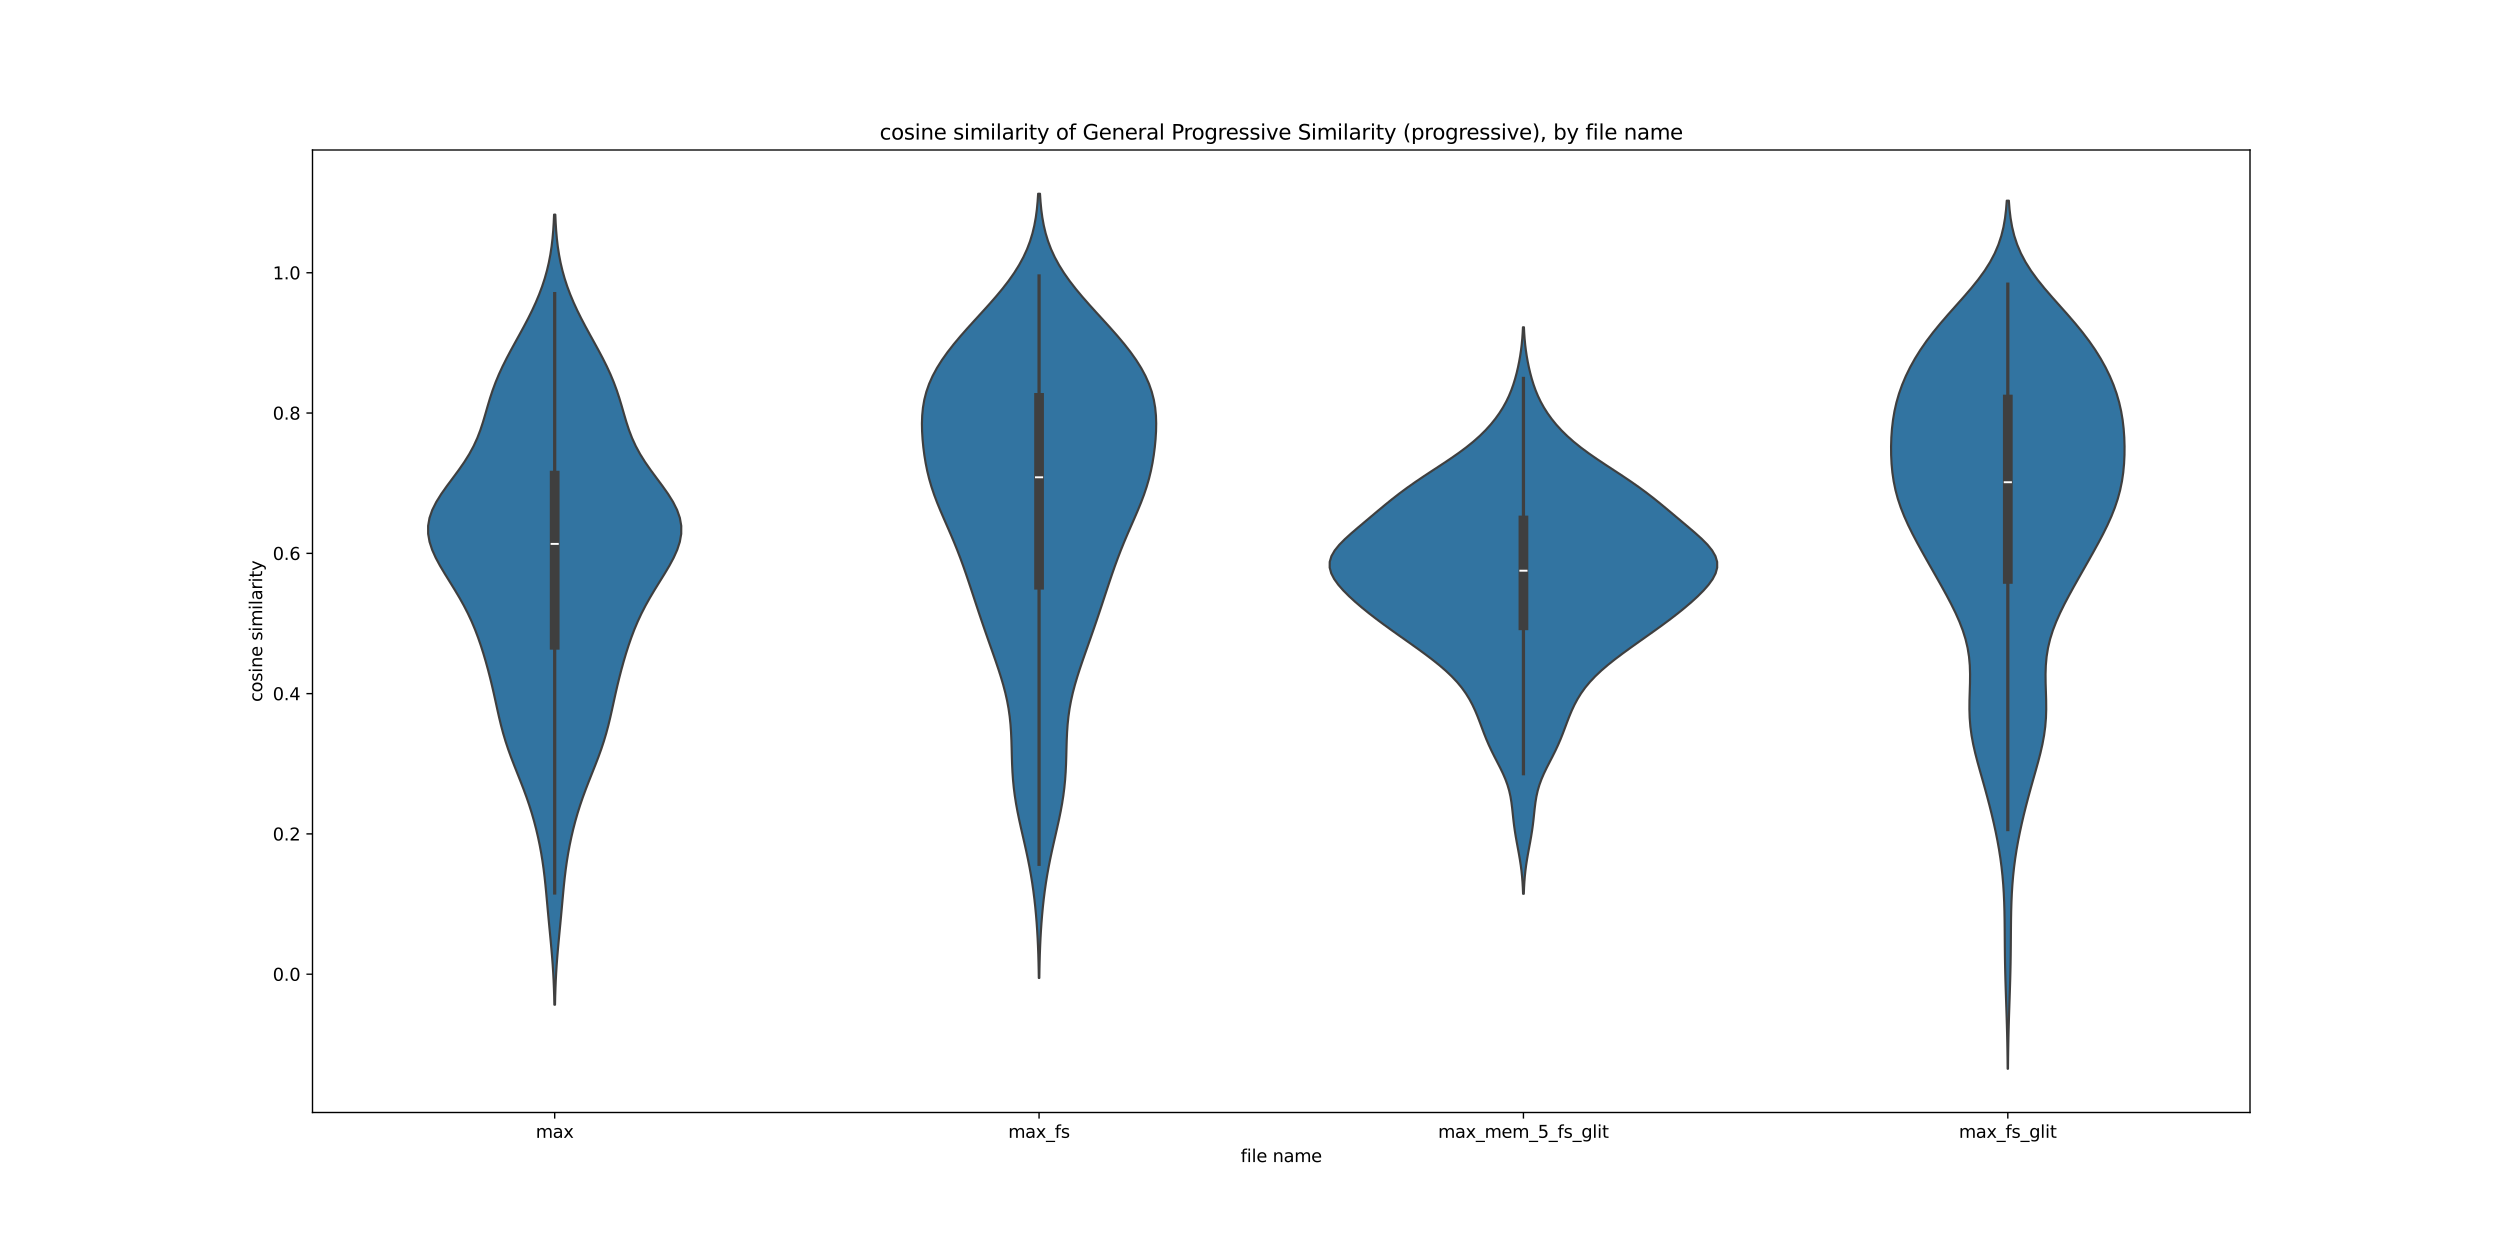 <?xml version="1.0" encoding="utf-8" standalone="no"?>
<!DOCTYPE svg PUBLIC "-//W3C//DTD SVG 1.1//EN"
  "http://www.w3.org/Graphics/SVG/1.1/DTD/svg11.dtd">
<svg xmlns:xlink="http://www.w3.org/1999/xlink" width="1440pt" height="720pt" viewBox="0 0 1440 720" xmlns="http://www.w3.org/2000/svg" version="1.1">
 <defs>
  <style type="text/css">*{stroke-linejoin: round; stroke-linecap: butt}</style>
 </defs>
 <g id="figure_1">
  <g id="patch_1">
   <path d="M 0 720 
L 1440 720 
L 1440 0 
L 0 0 
z
" style="fill: #ffffff"/>
  </g>
  <g id="axes_1">
   <g id="patch_2">
    <path d="M 180 640.8 
L 1296 640.8 
L 1296 86.4 
L 180 86.4 
z
" style="fill: #ffffff"/>
   </g>
   <g id="PolyCollection_1">
    <defs>
     <path id="ma1dd0153b3" d="M 319.686 -141.296 
L 319.314 -141.296 
L 319.212 -145.892 
L 319.071 -150.489 
L 318.883 -155.086 
L 318.643 -159.682 
L 318.348 -164.279 
L 318.002 -168.876 
L 317.612 -173.472 
L 317.191 -178.069 
L 316.752 -182.666 
L 316.31 -187.262 
L 315.875 -191.859 
L 315.452 -196.456 
L 315.036 -201.052 
L 314.615 -205.649 
L 314.17 -210.246 
L 313.677 -214.842 
L 313.115 -219.439 
L 312.465 -224.036 
L 311.715 -228.633 
L 310.859 -233.229 
L 309.893 -237.826 
L 308.813 -242.423 
L 307.615 -247.019 
L 306.294 -251.616 
L 304.844 -256.213 
L 303.268 -260.809 
L 301.577 -265.406 
L 299.797 -270.003 
L 297.969 -274.599 
L 296.144 -279.196 
L 294.375 -283.793 
L 292.712 -288.389 
L 291.188 -292.986 
L 289.817 -297.583 
L 288.591 -302.179 
L 287.48 -306.776 
L 286.446 -311.373 
L 285.442 -315.969 
L 284.427 -320.566 
L 283.37 -325.163 
L 282.25 -329.76 
L 281.058 -334.356 
L 279.786 -338.953 
L 278.427 -343.55 
L 276.964 -348.146 
L 275.374 -352.743 
L 273.628 -357.34 
L 271.696 -361.936 
L 269.553 -366.533 
L 267.19 -371.13 
L 264.62 -375.726 
L 261.879 -380.323 
L 259.035 -384.92 
L 256.185 -389.516 
L 253.451 -394.113 
L 250.977 -398.71 
L 248.917 -403.306 
L 247.421 -407.903 
L 246.618 -412.5 
L 246.598 -417.096 
L 247.4 -421.693 
L 248.999 -426.29 
L 251.306 -430.886 
L 254.176 -435.483 
L 257.423 -440.08 
L 260.843 -444.677 
L 264.236 -449.273 
L 267.432 -453.87 
L 270.309 -458.467 
L 272.803 -463.063 
L 274.909 -467.66 
L 276.675 -472.257 
L 278.185 -476.853 
L 279.546 -481.45 
L 280.867 -486.047 
L 282.248 -490.643 
L 283.765 -495.24 
L 285.47 -499.837 
L 287.385 -504.433 
L 289.506 -509.03 
L 291.807 -513.627 
L 294.244 -518.223 
L 296.762 -522.82 
L 299.301 -527.417 
L 301.804 -532.013 
L 304.218 -536.61 
L 306.499 -541.207 
L 308.615 -545.804 
L 310.539 -550.4 
L 312.257 -554.997 
L 313.761 -559.594 
L 315.05 -564.19 
L 316.129 -568.787 
L 317.01 -573.384 
L 317.71 -577.98 
L 318.249 -582.577 
L 318.652 -587.174 
L 318.943 -591.77 
L 319.146 -596.367 
L 319.854 -596.367 
L 319.854 -596.367 
L 320.057 -591.77 
L 320.348 -587.174 
L 320.751 -582.577 
L 321.29 -577.98 
L 321.99 -573.384 
L 322.871 -568.787 
L 323.95 -564.19 
L 325.239 -559.594 
L 326.743 -554.997 
L 328.461 -550.4 
L 330.385 -545.804 
L 332.501 -541.207 
L 334.782 -536.61 
L 337.196 -532.013 
L 339.699 -527.417 
L 342.238 -522.82 
L 344.756 -518.223 
L 347.193 -513.627 
L 349.494 -509.03 
L 351.615 -504.433 
L 353.53 -499.837 
L 355.235 -495.24 
L 356.752 -490.643 
L 358.133 -486.047 
L 359.454 -481.45 
L 360.815 -476.853 
L 362.325 -472.257 
L 364.091 -467.66 
L 366.197 -463.063 
L 368.691 -458.467 
L 371.568 -453.87 
L 374.764 -449.273 
L 378.157 -444.677 
L 381.577 -440.08 
L 384.824 -435.483 
L 387.694 -430.886 
L 390.001 -426.29 
L 391.6 -421.693 
L 392.402 -417.096 
L 392.382 -412.5 
L 391.579 -407.903 
L 390.083 -403.306 
L 388.023 -398.71 
L 385.549 -394.113 
L 382.815 -389.516 
L 379.965 -384.92 
L 377.121 -380.323 
L 374.38 -375.726 
L 371.81 -371.13 
L 369.447 -366.533 
L 367.304 -361.936 
L 365.372 -357.34 
L 363.626 -352.743 
L 362.036 -348.146 
L 360.573 -343.55 
L 359.214 -338.953 
L 357.942 -334.356 
L 356.75 -329.76 
L 355.63 -325.163 
L 354.573 -320.566 
L 353.558 -315.969 
L 352.554 -311.373 
L 351.52 -306.776 
L 350.409 -302.179 
L 349.183 -297.583 
L 347.812 -292.986 
L 346.288 -288.389 
L 344.625 -283.793 
L 342.856 -279.196 
L 341.031 -274.599 
L 339.203 -270.003 
L 337.423 -265.406 
L 335.732 -260.809 
L 334.156 -256.213 
L 332.706 -251.616 
L 331.385 -247.019 
L 330.187 -242.423 
L 329.107 -237.826 
L 328.141 -233.229 
L 327.285 -228.633 
L 326.535 -224.036 
L 325.885 -219.439 
L 325.323 -214.842 
L 324.83 -210.246 
L 324.385 -205.649 
L 323.964 -201.052 
L 323.548 -196.456 
L 323.125 -191.859 
L 322.69 -187.262 
L 322.248 -182.666 
L 321.809 -178.069 
L 321.388 -173.472 
L 320.998 -168.876 
L 320.652 -164.279 
L 320.357 -159.682 
L 320.117 -155.086 
L 319.929 -150.489 
L 319.788 -145.892 
L 319.686 -141.296 
z
" style="stroke: #3f3f3f; stroke-width: 1.25"/>
    </defs>
    <g clip-path="url(#p1507d7bc76)">
     <use xlink:href="#ma1dd0153b3" x="0" y="720" style="fill: #3274a1; stroke: #3f3f3f; stroke-width: 1.25"/>
    </g>
   </g>
   <g id="PolyCollection_2">
    <defs>
     <path id="m2f6af51470" d="M 598.642 -156.695 
L 598.358 -156.695 
L 598.286 -161.257 
L 598.187 -165.82 
L 598.055 -170.383 
L 597.884 -174.945 
L 597.671 -179.508 
L 597.408 -184.071 
L 597.093 -188.633 
L 596.721 -193.196 
L 596.287 -197.759 
L 595.784 -202.321 
L 595.208 -206.884 
L 594.552 -211.447 
L 593.813 -216.009 
L 592.99 -220.572 
L 592.088 -225.135 
L 591.118 -229.698 
L 590.098 -234.26 
L 589.054 -238.823 
L 588.014 -243.386 
L 587.011 -247.948 
L 586.077 -252.511 
L 585.241 -257.074 
L 584.525 -261.636 
L 583.942 -266.199 
L 583.496 -270.762 
L 583.177 -275.324 
L 582.962 -279.887 
L 582.819 -284.45 
L 582.705 -289.012 
L 582.571 -293.575 
L 582.368 -298.138 
L 582.05 -302.7 
L 581.579 -307.263 
L 580.928 -311.826 
L 580.087 -316.388 
L 579.057 -320.951 
L 577.855 -325.514 
L 576.506 -330.076 
L 575.042 -334.639 
L 573.498 -339.202 
L 571.907 -343.765 
L 570.296 -348.327 
L 568.688 -352.89 
L 567.098 -357.453 
L 565.532 -362.015 
L 563.993 -366.578 
L 562.476 -371.141 
L 560.972 -375.703 
L 559.471 -380.266 
L 557.956 -384.829 
L 556.41 -389.391 
L 554.811 -393.954 
L 553.14 -398.517 
L 551.384 -403.079 
L 549.538 -407.642 
L 547.609 -412.205 
L 545.623 -416.767 
L 543.622 -421.33 
L 541.658 -425.893 
L 539.789 -430.455 
L 538.066 -435.018 
L 536.532 -439.581 
L 535.206 -444.144 
L 534.09 -448.706 
L 533.171 -453.269 
L 532.426 -457.832 
L 531.838 -462.394 
L 531.399 -466.957 
L 531.121 -471.52 
L 531.033 -476.082 
L 531.182 -480.645 
L 531.622 -485.208 
L 532.407 -489.77 
L 533.582 -494.333 
L 535.177 -498.896 
L 537.207 -503.458 
L 539.665 -508.021 
L 542.53 -512.584 
L 545.766 -517.146 
L 549.324 -521.709 
L 553.145 -526.272 
L 557.16 -530.834 
L 561.294 -535.397 
L 565.467 -539.96 
L 569.596 -544.522 
L 573.598 -549.085 
L 577.398 -553.648 
L 580.931 -558.211 
L 584.142 -562.773 
L 586.996 -567.336 
L 589.472 -571.899 
L 591.57 -576.461 
L 593.302 -581.024 
L 594.694 -585.587 
L 595.783 -590.149 
L 596.611 -594.712 
L 597.222 -599.275 
L 597.66 -603.837 
L 597.964 -608.4 
L 599.036 -608.4 
L 599.036 -608.4 
L 599.34 -603.837 
L 599.778 -599.275 
L 600.389 -594.712 
L 601.217 -590.149 
L 602.306 -585.587 
L 603.698 -581.024 
L 605.43 -576.461 
L 607.528 -571.899 
L 610.004 -567.336 
L 612.858 -562.773 
L 616.069 -558.211 
L 619.602 -553.648 
L 623.402 -549.085 
L 627.404 -544.522 
L 631.533 -539.96 
L 635.706 -535.397 
L 639.84 -530.834 
L 643.855 -526.272 
L 647.676 -521.709 
L 651.234 -517.146 
L 654.47 -512.584 
L 657.335 -508.021 
L 659.793 -503.458 
L 661.823 -498.896 
L 663.418 -494.333 
L 664.593 -489.77 
L 665.378 -485.208 
L 665.818 -480.645 
L 665.967 -476.082 
L 665.879 -471.52 
L 665.601 -466.957 
L 665.162 -462.394 
L 664.574 -457.832 
L 663.829 -453.269 
L 662.91 -448.706 
L 661.794 -444.144 
L 660.468 -439.581 
L 658.934 -435.018 
L 657.211 -430.455 
L 655.342 -425.893 
L 653.378 -421.33 
L 651.377 -416.767 
L 649.391 -412.205 
L 647.462 -407.642 
L 645.616 -403.079 
L 643.86 -398.517 
L 642.189 -393.954 
L 640.59 -389.391 
L 639.044 -384.829 
L 637.529 -380.266 
L 636.028 -375.703 
L 634.524 -371.141 
L 633.007 -366.578 
L 631.468 -362.015 
L 629.902 -357.453 
L 628.312 -352.89 
L 626.704 -348.327 
L 625.093 -343.765 
L 623.502 -339.202 
L 621.958 -334.639 
L 620.494 -330.076 
L 619.145 -325.514 
L 617.943 -320.951 
L 616.913 -316.388 
L 616.072 -311.826 
L 615.421 -307.263 
L 614.95 -302.7 
L 614.632 -298.138 
L 614.429 -293.575 
L 614.295 -289.012 
L 614.181 -284.45 
L 614.038 -279.887 
L 613.823 -275.324 
L 613.504 -270.762 
L 613.058 -266.199 
L 612.475 -261.636 
L 611.759 -257.074 
L 610.923 -252.511 
L 609.989 -247.948 
L 608.986 -243.386 
L 607.946 -238.823 
L 606.902 -234.26 
L 605.882 -229.698 
L 604.912 -225.135 
L 604.01 -220.572 
L 603.187 -216.009 
L 602.448 -211.447 
L 601.792 -206.884 
L 601.216 -202.321 
L 600.713 -197.759 
L 600.279 -193.196 
L 599.907 -188.633 
L 599.592 -184.071 
L 599.329 -179.508 
L 599.116 -174.945 
L 598.945 -170.383 
L 598.813 -165.82 
L 598.714 -161.257 
L 598.642 -156.695 
z
" style="stroke: #3f3f3f; stroke-width: 1.25"/>
    </defs>
    <g clip-path="url(#p1507d7bc76)">
     <use xlink:href="#m2f6af51470" x="0" y="720" style="fill: #3274a1; stroke: #3f3f3f; stroke-width: 1.25"/>
    </g>
   </g>
   <g id="PolyCollection_3">
    <defs>
     <path id="m8088c4f7d5" d="M 877.709 -205.187 
L 877.291 -205.187 
L 877.161 -208.483 
L 876.972 -211.779 
L 876.712 -215.075 
L 876.371 -218.371 
L 875.945 -221.666 
L 875.44 -224.962 
L 874.872 -228.258 
L 874.265 -231.554 
L 873.653 -234.85 
L 873.068 -238.146 
L 872.538 -241.442 
L 872.079 -244.737 
L 871.688 -248.033 
L 871.339 -251.329 
L 870.987 -254.625 
L 870.571 -257.921 
L 870.026 -261.217 
L 869.292 -264.512 
L 868.329 -267.808 
L 867.126 -271.104 
L 865.705 -274.4 
L 864.116 -277.696 
L 862.432 -280.992 
L 860.733 -284.288 
L 859.089 -287.583 
L 857.547 -290.879 
L 856.127 -294.175 
L 854.813 -297.471 
L 853.568 -300.767 
L 852.338 -304.063 
L 851.064 -307.359 
L 849.687 -310.654 
L 848.146 -313.95 
L 846.387 -317.246 
L 844.352 -320.542 
L 841.992 -323.838 
L 839.266 -327.134 
L 836.155 -330.429 
L 832.662 -333.725 
L 828.819 -337.021 
L 824.678 -340.317 
L 820.305 -343.613 
L 815.771 -346.909 
L 811.142 -350.205 
L 806.48 -353.5 
L 801.844 -356.796 
L 797.284 -360.092 
L 792.848 -363.388 
L 788.575 -366.684 
L 784.498 -369.98 
L 780.643 -373.275 
L 777.046 -376.571 
L 773.759 -379.867 
L 770.87 -383.163 
L 768.5 -386.459 
L 766.795 -389.755 
L 765.9 -393.051 
L 765.922 -396.346 
L 766.902 -399.642 
L 768.79 -402.938 
L 771.456 -406.234 
L 774.713 -409.53 
L 778.354 -412.826 
L 782.196 -416.121 
L 786.109 -419.417 
L 790.027 -422.713 
L 793.949 -426.009 
L 797.914 -429.305 
L 801.988 -432.601 
L 806.235 -435.897 
L 810.698 -439.192 
L 815.388 -442.488 
L 820.273 -445.784 
L 825.285 -449.08 
L 830.322 -452.376 
L 835.268 -455.672 
L 840.011 -458.967 
L 844.46 -462.263 
L 848.557 -465.559 
L 852.277 -468.855 
L 855.624 -472.151 
L 858.618 -475.447 
L 861.285 -478.743 
L 863.65 -482.038 
L 865.735 -485.334 
L 867.558 -488.63 
L 869.139 -491.926 
L 870.502 -495.222 
L 871.677 -498.518 
L 872.694 -501.813 
L 873.58 -505.109 
L 874.357 -508.405 
L 875.034 -511.701 
L 875.617 -514.997 
L 876.108 -518.293 
L 876.507 -521.589 
L 876.819 -524.884 
L 877.052 -528.18 
L 877.218 -531.476 
L 877.782 -531.476 
L 877.782 -531.476 
L 877.948 -528.18 
L 878.181 -524.884 
L 878.493 -521.589 
L 878.892 -518.293 
L 879.383 -514.997 
L 879.966 -511.701 
L 880.643 -508.405 
L 881.42 -505.109 
L 882.306 -501.813 
L 883.323 -498.518 
L 884.498 -495.222 
L 885.861 -491.926 
L 887.442 -488.63 
L 889.265 -485.334 
L 891.35 -482.038 
L 893.715 -478.743 
L 896.382 -475.447 
L 899.376 -472.151 
L 902.723 -468.855 
L 906.443 -465.559 
L 910.54 -462.263 
L 914.989 -458.967 
L 919.732 -455.672 
L 924.678 -452.376 
L 929.715 -449.08 
L 934.727 -445.784 
L 939.612 -442.488 
L 944.302 -439.192 
L 948.765 -435.897 
L 953.012 -432.601 
L 957.086 -429.305 
L 961.051 -426.009 
L 964.973 -422.713 
L 968.891 -419.417 
L 972.804 -416.121 
L 976.646 -412.826 
L 980.287 -409.53 
L 983.544 -406.234 
L 986.21 -402.938 
L 988.098 -399.642 
L 989.078 -396.346 
L 989.1 -393.051 
L 988.205 -389.755 
L 986.5 -386.459 
L 984.13 -383.163 
L 981.241 -379.867 
L 977.954 -376.571 
L 974.357 -373.275 
L 970.502 -369.98 
L 966.425 -366.684 
L 962.152 -363.388 
L 957.716 -360.092 
L 953.156 -356.796 
L 948.52 -353.5 
L 943.858 -350.205 
L 939.229 -346.909 
L 934.695 -343.613 
L 930.322 -340.317 
L 926.181 -337.021 
L 922.338 -333.725 
L 918.845 -330.429 
L 915.734 -327.134 
L 913.008 -323.838 
L 910.648 -320.542 
L 908.613 -317.246 
L 906.854 -313.95 
L 905.313 -310.654 
L 903.936 -307.359 
L 902.662 -304.063 
L 901.432 -300.767 
L 900.187 -297.471 
L 898.873 -294.175 
L 897.453 -290.879 
L 895.911 -287.583 
L 894.267 -284.288 
L 892.568 -280.992 
L 890.884 -277.696 
L 889.295 -274.4 
L 887.874 -271.104 
L 886.671 -267.808 
L 885.708 -264.512 
L 884.974 -261.217 
L 884.429 -257.921 
L 884.013 -254.625 
L 883.661 -251.329 
L 883.312 -248.033 
L 882.921 -244.737 
L 882.462 -241.442 
L 881.932 -238.146 
L 881.347 -234.85 
L 880.735 -231.554 
L 880.128 -228.258 
L 879.56 -224.962 
L 879.055 -221.666 
L 878.629 -218.371 
L 878.288 -215.075 
L 878.028 -211.779 
L 877.839 -208.483 
L 877.709 -205.187 
z
" style="stroke: #3f3f3f; stroke-width: 1.25"/>
    </defs>
    <g clip-path="url(#p1507d7bc76)">
     <use xlink:href="#m8088c4f7d5" x="0" y="720" style="fill: #3274a1; stroke: #3f3f3f; stroke-width: 1.25"/>
    </g>
   </g>
   <g id="PolyCollection_4">
    <defs>
     <path id="m58067d51c0" d="M 1156.591 -104.4 
L 1156.409 -104.4 
L 1156.36 -109.451 
L 1156.293 -114.501 
L 1156.204 -119.552 
L 1156.093 -124.602 
L 1155.96 -129.653 
L 1155.807 -134.703 
L 1155.641 -139.754 
L 1155.47 -144.804 
L 1155.302 -149.855 
L 1155.148 -154.906 
L 1155.015 -159.956 
L 1154.91 -165.007 
L 1154.832 -170.057 
L 1154.779 -175.108 
L 1154.741 -180.158 
L 1154.702 -185.209 
L 1154.647 -190.26 
L 1154.554 -195.31 
L 1154.404 -200.361 
L 1154.178 -205.411 
L 1153.859 -210.462 
L 1153.432 -215.512 
L 1152.888 -220.563 
L 1152.222 -225.613 
L 1151.435 -230.664 
L 1150.532 -235.715 
L 1149.523 -240.765 
L 1148.421 -245.816 
L 1147.237 -250.866 
L 1145.979 -255.917 
L 1144.654 -260.967 
L 1143.274 -266.018 
L 1141.853 -271.069 
L 1140.421 -276.119 
L 1139.022 -281.17 
L 1137.715 -286.22 
L 1136.563 -291.271 
L 1135.627 -296.321 
L 1134.947 -301.372 
L 1134.539 -306.422 
L 1134.382 -311.473 
L 1134.419 -316.524 
L 1134.566 -321.574 
L 1134.72 -326.625 
L 1134.768 -331.675 
L 1134.607 -336.726 
L 1134.15 -341.776 
L 1133.335 -346.827 
L 1132.131 -351.878 
L 1130.54 -356.928 
L 1128.592 -361.979 
L 1126.341 -367.029 
L 1123.85 -372.08 
L 1121.187 -377.13 
L 1118.412 -382.181 
L 1115.573 -387.231 
L 1112.707 -392.282 
L 1109.844 -397.333 
L 1107.011 -402.383 
L 1104.244 -407.434 
L 1101.589 -412.484 
L 1099.099 -417.535 
L 1096.83 -422.585 
L 1094.834 -427.636 
L 1093.148 -432.687 
L 1091.788 -437.737 
L 1090.75 -442.788 
L 1090.011 -447.838 
L 1089.538 -452.889 
L 1089.295 -457.939 
L 1089.258 -462.99 
L 1089.416 -468.04 
L 1089.78 -473.091 
L 1090.373 -478.142 
L 1091.226 -483.192 
L 1092.372 -488.243 
L 1093.835 -493.293 
L 1095.628 -498.344 
L 1097.76 -503.394 
L 1100.23 -508.445 
L 1103.041 -513.495 
L 1106.197 -518.546 
L 1109.696 -523.597 
L 1113.527 -528.647 
L 1117.655 -533.698 
L 1122.013 -538.748 
L 1126.503 -543.799 
L 1130.996 -548.849 
L 1135.349 -553.9 
L 1139.424 -558.951 
L 1143.102 -564.001 
L 1146.297 -569.052 
L 1148.968 -574.102 
L 1151.116 -579.153 
L 1152.777 -584.203 
L 1154.011 -589.254 
L 1154.893 -594.304 
L 1155.498 -599.355 
L 1155.897 -604.406 
L 1157.103 -604.406 
L 1157.103 -604.406 
L 1157.502 -599.355 
L 1158.107 -594.304 
L 1158.989 -589.254 
L 1160.223 -584.203 
L 1161.884 -579.153 
L 1164.032 -574.102 
L 1166.703 -569.052 
L 1169.898 -564.001 
L 1173.576 -558.951 
L 1177.651 -553.9 
L 1182.004 -548.849 
L 1186.497 -543.799 
L 1190.987 -538.748 
L 1195.345 -533.698 
L 1199.473 -528.647 
L 1203.304 -523.597 
L 1206.803 -518.546 
L 1209.959 -513.495 
L 1212.77 -508.445 
L 1215.24 -503.394 
L 1217.372 -498.344 
L 1219.165 -493.293 
L 1220.628 -488.243 
L 1221.774 -483.192 
L 1222.627 -478.142 
L 1223.22 -473.091 
L 1223.584 -468.04 
L 1223.742 -462.99 
L 1223.705 -457.939 
L 1223.462 -452.889 
L 1222.989 -447.838 
L 1222.25 -442.788 
L 1221.212 -437.737 
L 1219.852 -432.687 
L 1218.166 -427.636 
L 1216.17 -422.585 
L 1213.901 -417.535 
L 1211.411 -412.484 
L 1208.756 -407.434 
L 1205.989 -402.383 
L 1203.156 -397.333 
L 1200.293 -392.282 
L 1197.427 -387.231 
L 1194.588 -382.181 
L 1191.813 -377.13 
L 1189.15 -372.08 
L 1186.659 -367.029 
L 1184.408 -361.979 
L 1182.46 -356.928 
L 1180.869 -351.878 
L 1179.665 -346.827 
L 1178.85 -341.776 
L 1178.393 -336.726 
L 1178.232 -331.675 
L 1178.28 -326.625 
L 1178.434 -321.574 
L 1178.581 -316.524 
L 1178.618 -311.473 
L 1178.461 -306.422 
L 1178.053 -301.372 
L 1177.373 -296.321 
L 1176.437 -291.271 
L 1175.285 -286.22 
L 1173.978 -281.17 
L 1172.579 -276.119 
L 1171.147 -271.069 
L 1169.726 -266.018 
L 1168.346 -260.967 
L 1167.021 -255.917 
L 1165.763 -250.866 
L 1164.579 -245.816 
L 1163.477 -240.765 
L 1162.468 -235.715 
L 1161.565 -230.664 
L 1160.778 -225.613 
L 1160.112 -220.563 
L 1159.568 -215.512 
L 1159.141 -210.462 
L 1158.822 -205.411 
L 1158.596 -200.361 
L 1158.446 -195.31 
L 1158.353 -190.26 
L 1158.298 -185.209 
L 1158.259 -180.158 
L 1158.221 -175.108 
L 1158.168 -170.057 
L 1158.09 -165.007 
L 1157.985 -159.956 
L 1157.852 -154.906 
L 1157.698 -149.855 
L 1157.53 -144.804 
L 1157.359 -139.754 
L 1157.193 -134.703 
L 1157.04 -129.653 
L 1156.907 -124.602 
L 1156.796 -119.552 
L 1156.707 -114.501 
L 1156.64 -109.451 
L 1156.591 -104.4 
z
" style="stroke: #3f3f3f; stroke-width: 1.25"/>
    </defs>
    <g clip-path="url(#p1507d7bc76)">
     <use xlink:href="#m58067d51c0" x="0" y="720" style="fill: #3274a1; stroke: #3f3f3f; stroke-width: 1.25"/>
    </g>
   </g>
   <g id="matplotlib.axis_1">
    <g id="xtick_1">
     <g id="line2d_1">
      <defs>
       <path id="mbf3ee18f01" d="M 0 0 
L 0 3.5 
" style="stroke: #000000; stroke-width: 0.8"/>
      </defs>
      <g>
       <use xlink:href="#mbf3ee18f01" x="319.5" y="640.8" style="stroke: #000000; stroke-width: 0.8"/>
      </g>
     </g>
     <g id="text_1">
      <!-- max -->
      <g transform="translate(308.606 655.398) scale(0.1 -0.1)">
       <defs>
        <path id="DejaVuSans-6d" d="M 3328 2828 
Q 3544 3216 3844 3400 
Q 4144 3584 4550 3584 
Q 5097 3584 5394 3201 
Q 5691 2819 5691 2113 
L 5691 0 
L 5113 0 
L 5113 2094 
Q 5113 2597 4934 2840 
Q 4756 3084 4391 3084 
Q 3944 3084 3684 2787 
Q 3425 2491 3425 1978 
L 3425 0 
L 2847 0 
L 2847 2094 
Q 2847 2600 2669 2842 
Q 2491 3084 2119 3084 
Q 1678 3084 1418 2786 
Q 1159 2488 1159 1978 
L 1159 0 
L 581 0 
L 581 3500 
L 1159 3500 
L 1159 2956 
Q 1356 3278 1631 3431 
Q 1906 3584 2284 3584 
Q 2666 3584 2933 3390 
Q 3200 3197 3328 2828 
z
" transform="scale(0.016)"/>
        <path id="DejaVuSans-61" d="M 2194 1759 
Q 1497 1759 1228 1600 
Q 959 1441 959 1056 
Q 959 750 1161 570 
Q 1363 391 1709 391 
Q 2188 391 2477 730 
Q 2766 1069 2766 1631 
L 2766 1759 
L 2194 1759 
z
M 3341 1997 
L 3341 0 
L 2766 0 
L 2766 531 
Q 2569 213 2275 61 
Q 1981 -91 1556 -91 
Q 1019 -91 701 211 
Q 384 513 384 1019 
Q 384 1609 779 1909 
Q 1175 2209 1959 2209 
L 2766 2209 
L 2766 2266 
Q 2766 2663 2505 2880 
Q 2244 3097 1772 3097 
Q 1472 3097 1187 3025 
Q 903 2953 641 2809 
L 641 3341 
Q 956 3463 1253 3523 
Q 1550 3584 1831 3584 
Q 2591 3584 2966 3190 
Q 3341 2797 3341 1997 
z
" transform="scale(0.016)"/>
        <path id="DejaVuSans-78" d="M 3513 3500 
L 2247 1797 
L 3578 0 
L 2900 0 
L 1881 1375 
L 863 0 
L 184 0 
L 1544 1831 
L 300 3500 
L 978 3500 
L 1906 2253 
L 2834 3500 
L 3513 3500 
z
" transform="scale(0.016)"/>
       </defs>
       <use xlink:href="#DejaVuSans-6d"/>
       <use xlink:href="#DejaVuSans-61" x="97.412"/>
       <use xlink:href="#DejaVuSans-78" x="158.691"/>
      </g>
     </g>
    </g>
    <g id="xtick_2">
     <g id="line2d_2">
      <g>
       <use xlink:href="#mbf3ee18f01" x="598.5" y="640.8" style="stroke: #000000; stroke-width: 0.8"/>
      </g>
     </g>
     <g id="text_2">
      <!-- max_fs -->
      <g transform="translate(580.741 655.398) scale(0.1 -0.1)">
       <defs>
        <path id="DejaVuSans-5f" d="M 3263 -1063 
L 3263 -1509 
L -63 -1509 
L -63 -1063 
L 3263 -1063 
z
" transform="scale(0.016)"/>
        <path id="DejaVuSans-66" d="M 2375 4863 
L 2375 4384 
L 1825 4384 
Q 1516 4384 1395 4259 
Q 1275 4134 1275 3809 
L 1275 3500 
L 2222 3500 
L 2222 3053 
L 1275 3053 
L 1275 0 
L 697 0 
L 697 3053 
L 147 3053 
L 147 3500 
L 697 3500 
L 697 3744 
Q 697 4328 969 4595 
Q 1241 4863 1831 4863 
L 2375 4863 
z
" transform="scale(0.016)"/>
        <path id="DejaVuSans-73" d="M 2834 3397 
L 2834 2853 
Q 2591 2978 2328 3040 
Q 2066 3103 1784 3103 
Q 1356 3103 1142 2972 
Q 928 2841 928 2578 
Q 928 2378 1081 2264 
Q 1234 2150 1697 2047 
L 1894 2003 
Q 2506 1872 2764 1633 
Q 3022 1394 3022 966 
Q 3022 478 2636 193 
Q 2250 -91 1575 -91 
Q 1294 -91 989 -36 
Q 684 19 347 128 
L 347 722 
Q 666 556 975 473 
Q 1284 391 1588 391 
Q 1994 391 2212 530 
Q 2431 669 2431 922 
Q 2431 1156 2273 1281 
Q 2116 1406 1581 1522 
L 1381 1569 
Q 847 1681 609 1914 
Q 372 2147 372 2553 
Q 372 3047 722 3315 
Q 1072 3584 1716 3584 
Q 2034 3584 2315 3537 
Q 2597 3491 2834 3397 
z
" transform="scale(0.016)"/>
       </defs>
       <use xlink:href="#DejaVuSans-6d"/>
       <use xlink:href="#DejaVuSans-61" x="97.412"/>
       <use xlink:href="#DejaVuSans-78" x="158.691"/>
       <use xlink:href="#DejaVuSans-5f" x="217.871"/>
       <use xlink:href="#DejaVuSans-66" x="267.871"/>
       <use xlink:href="#DejaVuSans-73" x="303.076"/>
      </g>
     </g>
    </g>
    <g id="xtick_3">
     <g id="line2d_3">
      <g>
       <use xlink:href="#mbf3ee18f01" x="877.5" y="640.8" style="stroke: #000000; stroke-width: 0.8"/>
      </g>
     </g>
     <g id="text_3">
      <!-- max_mem_5_fs_glit -->
      <g transform="translate(828.33 655.398) scale(0.1 -0.1)">
       <defs>
        <path id="DejaVuSans-65" d="M 3597 1894 
L 3597 1613 
L 953 1613 
Q 991 1019 1311 708 
Q 1631 397 2203 397 
Q 2534 397 2845 478 
Q 3156 559 3463 722 
L 3463 178 
Q 3153 47 2828 -22 
Q 2503 -91 2169 -91 
Q 1331 -91 842 396 
Q 353 884 353 1716 
Q 353 2575 817 3079 
Q 1281 3584 2069 3584 
Q 2775 3584 3186 3129 
Q 3597 2675 3597 1894 
z
M 3022 2063 
Q 3016 2534 2758 2815 
Q 2500 3097 2075 3097 
Q 1594 3097 1305 2825 
Q 1016 2553 972 2059 
L 3022 2063 
z
" transform="scale(0.016)"/>
        <path id="DejaVuSans-35" d="M 691 4666 
L 3169 4666 
L 3169 4134 
L 1269 4134 
L 1269 2991 
Q 1406 3038 1543 3061 
Q 1681 3084 1819 3084 
Q 2600 3084 3056 2656 
Q 3513 2228 3513 1497 
Q 3513 744 3044 326 
Q 2575 -91 1722 -91 
Q 1428 -91 1123 -41 
Q 819 9 494 109 
L 494 744 
Q 775 591 1075 516 
Q 1375 441 1709 441 
Q 2250 441 2565 725 
Q 2881 1009 2881 1497 
Q 2881 1984 2565 2268 
Q 2250 2553 1709 2553 
Q 1456 2553 1204 2497 
Q 953 2441 691 2322 
L 691 4666 
z
" transform="scale(0.016)"/>
        <path id="DejaVuSans-67" d="M 2906 1791 
Q 2906 2416 2648 2759 
Q 2391 3103 1925 3103 
Q 1463 3103 1205 2759 
Q 947 2416 947 1791 
Q 947 1169 1205 825 
Q 1463 481 1925 481 
Q 2391 481 2648 825 
Q 2906 1169 2906 1791 
z
M 3481 434 
Q 3481 -459 3084 -895 
Q 2688 -1331 1869 -1331 
Q 1566 -1331 1297 -1286 
Q 1028 -1241 775 -1147 
L 775 -588 
Q 1028 -725 1275 -790 
Q 1522 -856 1778 -856 
Q 2344 -856 2625 -561 
Q 2906 -266 2906 331 
L 2906 616 
Q 2728 306 2450 153 
Q 2172 0 1784 0 
Q 1141 0 747 490 
Q 353 981 353 1791 
Q 353 2603 747 3093 
Q 1141 3584 1784 3584 
Q 2172 3584 2450 3431 
Q 2728 3278 2906 2969 
L 2906 3500 
L 3481 3500 
L 3481 434 
z
" transform="scale(0.016)"/>
        <path id="DejaVuSans-6c" d="M 603 4863 
L 1178 4863 
L 1178 0 
L 603 0 
L 603 4863 
z
" transform="scale(0.016)"/>
        <path id="DejaVuSans-69" d="M 603 3500 
L 1178 3500 
L 1178 0 
L 603 0 
L 603 3500 
z
M 603 4863 
L 1178 4863 
L 1178 4134 
L 603 4134 
L 603 4863 
z
" transform="scale(0.016)"/>
        <path id="DejaVuSans-74" d="M 1172 4494 
L 1172 3500 
L 2356 3500 
L 2356 3053 
L 1172 3053 
L 1172 1153 
Q 1172 725 1289 603 
Q 1406 481 1766 481 
L 2356 481 
L 2356 0 
L 1766 0 
Q 1100 0 847 248 
Q 594 497 594 1153 
L 594 3053 
L 172 3053 
L 172 3500 
L 594 3500 
L 594 4494 
L 1172 4494 
z
" transform="scale(0.016)"/>
       </defs>
       <use xlink:href="#DejaVuSans-6d"/>
       <use xlink:href="#DejaVuSans-61" x="97.412"/>
       <use xlink:href="#DejaVuSans-78" x="158.691"/>
       <use xlink:href="#DejaVuSans-5f" x="217.871"/>
       <use xlink:href="#DejaVuSans-6d" x="267.871"/>
       <use xlink:href="#DejaVuSans-65" x="365.283"/>
       <use xlink:href="#DejaVuSans-6d" x="426.807"/>
       <use xlink:href="#DejaVuSans-5f" x="524.219"/>
       <use xlink:href="#DejaVuSans-35" x="574.219"/>
       <use xlink:href="#DejaVuSans-5f" x="637.842"/>
       <use xlink:href="#DejaVuSans-66" x="687.842"/>
       <use xlink:href="#DejaVuSans-73" x="723.047"/>
       <use xlink:href="#DejaVuSans-5f" x="775.146"/>
       <use xlink:href="#DejaVuSans-67" x="825.146"/>
       <use xlink:href="#DejaVuSans-6c" x="888.623"/>
       <use xlink:href="#DejaVuSans-69" x="916.406"/>
       <use xlink:href="#DejaVuSans-74" x="944.189"/>
      </g>
     </g>
    </g>
    <g id="xtick_4">
     <g id="line2d_4">
      <g>
       <use xlink:href="#mbf3ee18f01" x="1156.5" y="640.8" style="stroke: #000000; stroke-width: 0.8"/>
      </g>
     </g>
     <g id="text_4">
      <!-- max_fs_glit -->
      <g transform="translate(1128.329 655.398) scale(0.1 -0.1)">
       <use xlink:href="#DejaVuSans-6d"/>
       <use xlink:href="#DejaVuSans-61" x="97.412"/>
       <use xlink:href="#DejaVuSans-78" x="158.691"/>
       <use xlink:href="#DejaVuSans-5f" x="217.871"/>
       <use xlink:href="#DejaVuSans-66" x="267.871"/>
       <use xlink:href="#DejaVuSans-73" x="303.076"/>
       <use xlink:href="#DejaVuSans-5f" x="355.176"/>
       <use xlink:href="#DejaVuSans-67" x="405.176"/>
       <use xlink:href="#DejaVuSans-6c" x="468.652"/>
       <use xlink:href="#DejaVuSans-69" x="496.436"/>
       <use xlink:href="#DejaVuSans-74" x="524.219"/>
      </g>
     </g>
    </g>
    <g id="text_5">
     <!-- file name -->
     <g transform="translate(714.616 669.355) scale(0.1 -0.1)">
      <defs>
       <path id="DejaVuSans-20" transform="scale(0.016)"/>
       <path id="DejaVuSans-6e" d="M 3513 2113 
L 3513 0 
L 2938 0 
L 2938 2094 
Q 2938 2591 2744 2837 
Q 2550 3084 2163 3084 
Q 1697 3084 1428 2787 
Q 1159 2491 1159 1978 
L 1159 0 
L 581 0 
L 581 3500 
L 1159 3500 
L 1159 2956 
Q 1366 3272 1645 3428 
Q 1925 3584 2291 3584 
Q 2894 3584 3203 3211 
Q 3513 2838 3513 2113 
z
" transform="scale(0.016)"/>
      </defs>
      <use xlink:href="#DejaVuSans-66"/>
      <use xlink:href="#DejaVuSans-69" x="35.205"/>
      <use xlink:href="#DejaVuSans-6c" x="62.988"/>
      <use xlink:href="#DejaVuSans-65" x="90.771"/>
      <use xlink:href="#DejaVuSans-20" x="152.295"/>
      <use xlink:href="#DejaVuSans-6e" x="184.082"/>
      <use xlink:href="#DejaVuSans-61" x="247.461"/>
      <use xlink:href="#DejaVuSans-6d" x="308.74"/>
      <use xlink:href="#DejaVuSans-65" x="406.152"/>
     </g>
    </g>
   </g>
   <g id="matplotlib.axis_2">
    <g id="ytick_1">
     <g id="line2d_5">
      <defs>
       <path id="m63328e067e" d="M 0 0 
L -3.5 0 
" style="stroke: #000000; stroke-width: 0.8"/>
      </defs>
      <g>
       <use xlink:href="#m63328e067e" x="180" y="561.137" style="stroke: #000000; stroke-width: 0.8"/>
      </g>
     </g>
     <g id="text_6">
      <!-- 0.0 -->
      <g transform="translate(157.097 564.936) scale(0.1 -0.1)">
       <defs>
        <path id="DejaVuSans-30" d="M 2034 4250 
Q 1547 4250 1301 3770 
Q 1056 3291 1056 2328 
Q 1056 1369 1301 889 
Q 1547 409 2034 409 
Q 2525 409 2770 889 
Q 3016 1369 3016 2328 
Q 3016 3291 2770 3770 
Q 2525 4250 2034 4250 
z
M 2034 4750 
Q 2819 4750 3233 4129 
Q 3647 3509 3647 2328 
Q 3647 1150 3233 529 
Q 2819 -91 2034 -91 
Q 1250 -91 836 529 
Q 422 1150 422 2328 
Q 422 3509 836 4129 
Q 1250 4750 2034 4750 
z
" transform="scale(0.016)"/>
        <path id="DejaVuSans-2e" d="M 684 794 
L 1344 794 
L 1344 0 
L 684 0 
L 684 794 
z
" transform="scale(0.016)"/>
       </defs>
       <use xlink:href="#DejaVuSans-30"/>
       <use xlink:href="#DejaVuSans-2e" x="63.623"/>
       <use xlink:href="#DejaVuSans-30" x="95.41"/>
      </g>
     </g>
    </g>
    <g id="ytick_2">
     <g id="line2d_6">
      <g>
       <use xlink:href="#m63328e067e" x="180" y="480.333" style="stroke: #000000; stroke-width: 0.8"/>
      </g>
     </g>
     <g id="text_7">
      <!-- 0.2 -->
      <g transform="translate(157.097 484.132) scale(0.1 -0.1)">
       <defs>
        <path id="DejaVuSans-32" d="M 1228 531 
L 3431 531 
L 3431 0 
L 469 0 
L 469 531 
Q 828 903 1448 1529 
Q 2069 2156 2228 2338 
Q 2531 2678 2651 2914 
Q 2772 3150 2772 3378 
Q 2772 3750 2511 3984 
Q 2250 4219 1831 4219 
Q 1534 4219 1204 4116 
Q 875 4013 500 3803 
L 500 4441 
Q 881 4594 1212 4672 
Q 1544 4750 1819 4750 
Q 2544 4750 2975 4387 
Q 3406 4025 3406 3419 
Q 3406 3131 3298 2873 
Q 3191 2616 2906 2266 
Q 2828 2175 2409 1742 
Q 1991 1309 1228 531 
z
" transform="scale(0.016)"/>
       </defs>
       <use xlink:href="#DejaVuSans-30"/>
       <use xlink:href="#DejaVuSans-2e" x="63.623"/>
       <use xlink:href="#DejaVuSans-32" x="95.41"/>
      </g>
     </g>
    </g>
    <g id="ytick_3">
     <g id="line2d_7">
      <g>
       <use xlink:href="#m63328e067e" x="180" y="399.529" style="stroke: #000000; stroke-width: 0.8"/>
      </g>
     </g>
     <g id="text_8">
      <!-- 0.4 -->
      <g transform="translate(157.097 403.328) scale(0.1 -0.1)">
       <defs>
        <path id="DejaVuSans-34" d="M 2419 4116 
L 825 1625 
L 2419 1625 
L 2419 4116 
z
M 2253 4666 
L 3047 4666 
L 3047 1625 
L 3713 1625 
L 3713 1100 
L 3047 1100 
L 3047 0 
L 2419 0 
L 2419 1100 
L 313 1100 
L 313 1709 
L 2253 4666 
z
" transform="scale(0.016)"/>
       </defs>
       <use xlink:href="#DejaVuSans-30"/>
       <use xlink:href="#DejaVuSans-2e" x="63.623"/>
       <use xlink:href="#DejaVuSans-34" x="95.41"/>
      </g>
     </g>
    </g>
    <g id="ytick_4">
     <g id="line2d_8">
      <g>
       <use xlink:href="#m63328e067e" x="180" y="318.725" style="stroke: #000000; stroke-width: 0.8"/>
      </g>
     </g>
     <g id="text_9">
      <!-- 0.6 -->
      <g transform="translate(157.097 322.524) scale(0.1 -0.1)">
       <defs>
        <path id="DejaVuSans-36" d="M 2113 2584 
Q 1688 2584 1439 2293 
Q 1191 2003 1191 1497 
Q 1191 994 1439 701 
Q 1688 409 2113 409 
Q 2538 409 2786 701 
Q 3034 994 3034 1497 
Q 3034 2003 2786 2293 
Q 2538 2584 2113 2584 
z
M 3366 4563 
L 3366 3988 
Q 3128 4100 2886 4159 
Q 2644 4219 2406 4219 
Q 1781 4219 1451 3797 
Q 1122 3375 1075 2522 
Q 1259 2794 1537 2939 
Q 1816 3084 2150 3084 
Q 2853 3084 3261 2657 
Q 3669 2231 3669 1497 
Q 3669 778 3244 343 
Q 2819 -91 2113 -91 
Q 1303 -91 875 529 
Q 447 1150 447 2328 
Q 447 3434 972 4092 
Q 1497 4750 2381 4750 
Q 2619 4750 2861 4703 
Q 3103 4656 3366 4563 
z
" transform="scale(0.016)"/>
       </defs>
       <use xlink:href="#DejaVuSans-30"/>
       <use xlink:href="#DejaVuSans-2e" x="63.623"/>
       <use xlink:href="#DejaVuSans-36" x="95.41"/>
      </g>
     </g>
    </g>
    <g id="ytick_5">
     <g id="line2d_9">
      <g>
       <use xlink:href="#m63328e067e" x="180" y="237.921" style="stroke: #000000; stroke-width: 0.8"/>
      </g>
     </g>
     <g id="text_10">
      <!-- 0.8 -->
      <g transform="translate(157.097 241.72) scale(0.1 -0.1)">
       <defs>
        <path id="DejaVuSans-38" d="M 2034 2216 
Q 1584 2216 1326 1975 
Q 1069 1734 1069 1313 
Q 1069 891 1326 650 
Q 1584 409 2034 409 
Q 2484 409 2743 651 
Q 3003 894 3003 1313 
Q 3003 1734 2745 1975 
Q 2488 2216 2034 2216 
z
M 1403 2484 
Q 997 2584 770 2862 
Q 544 3141 544 3541 
Q 544 4100 942 4425 
Q 1341 4750 2034 4750 
Q 2731 4750 3128 4425 
Q 3525 4100 3525 3541 
Q 3525 3141 3298 2862 
Q 3072 2584 2669 2484 
Q 3125 2378 3379 2068 
Q 3634 1759 3634 1313 
Q 3634 634 3220 271 
Q 2806 -91 2034 -91 
Q 1263 -91 848 271 
Q 434 634 434 1313 
Q 434 1759 690 2068 
Q 947 2378 1403 2484 
z
M 1172 3481 
Q 1172 3119 1398 2916 
Q 1625 2713 2034 2713 
Q 2441 2713 2670 2916 
Q 2900 3119 2900 3481 
Q 2900 3844 2670 4047 
Q 2441 4250 2034 4250 
Q 1625 4250 1398 4047 
Q 1172 3844 1172 3481 
z
" transform="scale(0.016)"/>
       </defs>
       <use xlink:href="#DejaVuSans-30"/>
       <use xlink:href="#DejaVuSans-2e" x="63.623"/>
       <use xlink:href="#DejaVuSans-38" x="95.41"/>
      </g>
     </g>
    </g>
    <g id="ytick_6">
     <g id="line2d_10">
      <g>
       <use xlink:href="#m63328e067e" x="180" y="157.117" style="stroke: #000000; stroke-width: 0.8"/>
      </g>
     </g>
     <g id="text_11">
      <!-- 1.0 -->
      <g transform="translate(157.097 160.916) scale(0.1 -0.1)">
       <defs>
        <path id="DejaVuSans-31" d="M 794 531 
L 1825 531 
L 1825 4091 
L 703 3866 
L 703 4441 
L 1819 4666 
L 2450 4666 
L 2450 531 
L 3481 531 
L 3481 0 
L 794 0 
L 794 531 
z
" transform="scale(0.016)"/>
       </defs>
       <use xlink:href="#DejaVuSans-31"/>
       <use xlink:href="#DejaVuSans-2e" x="63.623"/>
       <use xlink:href="#DejaVuSans-30" x="95.41"/>
      </g>
     </g>
    </g>
    <g id="text_12">
     <!-- cosine similarity -->
     <g transform="translate(151.017 404.307) rotate(-90) scale(0.1 -0.1)">
      <defs>
       <path id="DejaVuSans-63" d="M 3122 3366 
L 3122 2828 
Q 2878 2963 2633 3030 
Q 2388 3097 2138 3097 
Q 1578 3097 1268 2742 
Q 959 2388 959 1747 
Q 959 1106 1268 751 
Q 1578 397 2138 397 
Q 2388 397 2633 464 
Q 2878 531 3122 666 
L 3122 134 
Q 2881 22 2623 -34 
Q 2366 -91 2075 -91 
Q 1284 -91 818 406 
Q 353 903 353 1747 
Q 353 2603 823 3093 
Q 1294 3584 2113 3584 
Q 2378 3584 2631 3529 
Q 2884 3475 3122 3366 
z
" transform="scale(0.016)"/>
       <path id="DejaVuSans-6f" d="M 1959 3097 
Q 1497 3097 1228 2736 
Q 959 2375 959 1747 
Q 959 1119 1226 758 
Q 1494 397 1959 397 
Q 2419 397 2687 759 
Q 2956 1122 2956 1747 
Q 2956 2369 2687 2733 
Q 2419 3097 1959 3097 
z
M 1959 3584 
Q 2709 3584 3137 3096 
Q 3566 2609 3566 1747 
Q 3566 888 3137 398 
Q 2709 -91 1959 -91 
Q 1206 -91 779 398 
Q 353 888 353 1747 
Q 353 2609 779 3096 
Q 1206 3584 1959 3584 
z
" transform="scale(0.016)"/>
       <path id="DejaVuSans-72" d="M 2631 2963 
Q 2534 3019 2420 3045 
Q 2306 3072 2169 3072 
Q 1681 3072 1420 2755 
Q 1159 2438 1159 1844 
L 1159 0 
L 581 0 
L 581 3500 
L 1159 3500 
L 1159 2956 
Q 1341 3275 1631 3429 
Q 1922 3584 2338 3584 
Q 2397 3584 2469 3576 
Q 2541 3569 2628 3553 
L 2631 2963 
z
" transform="scale(0.016)"/>
       <path id="DejaVuSans-79" d="M 2059 -325 
Q 1816 -950 1584 -1140 
Q 1353 -1331 966 -1331 
L 506 -1331 
L 506 -850 
L 844 -850 
Q 1081 -850 1212 -737 
Q 1344 -625 1503 -206 
L 1606 56 
L 191 3500 
L 800 3500 
L 1894 763 
L 2988 3500 
L 3597 3500 
L 2059 -325 
z
" transform="scale(0.016)"/>
      </defs>
      <use xlink:href="#DejaVuSans-63"/>
      <use xlink:href="#DejaVuSans-6f" x="54.98"/>
      <use xlink:href="#DejaVuSans-73" x="116.162"/>
      <use xlink:href="#DejaVuSans-69" x="168.262"/>
      <use xlink:href="#DejaVuSans-6e" x="196.045"/>
      <use xlink:href="#DejaVuSans-65" x="259.424"/>
      <use xlink:href="#DejaVuSans-20" x="320.947"/>
      <use xlink:href="#DejaVuSans-73" x="352.734"/>
      <use xlink:href="#DejaVuSans-69" x="404.834"/>
      <use xlink:href="#DejaVuSans-6d" x="432.617"/>
      <use xlink:href="#DejaVuSans-69" x="530.029"/>
      <use xlink:href="#DejaVuSans-6c" x="557.812"/>
      <use xlink:href="#DejaVuSans-61" x="585.596"/>
      <use xlink:href="#DejaVuSans-72" x="646.875"/>
      <use xlink:href="#DejaVuSans-69" x="687.988"/>
      <use xlink:href="#DejaVuSans-74" x="715.771"/>
      <use xlink:href="#DejaVuSans-79" x="754.98"/>
     </g>
    </g>
   </g>
   <g id="line2d_11">
    <path d="M 319.5 514.34 
L 319.5 169.12 
" clip-path="url(#p1507d7bc76)" style="fill: none; stroke: #3f3f3f; stroke-width: 1.875; stroke-linecap: square"/>
   </g>
   <g id="line2d_12">
    <path d="M 319.5 371.414 
L 319.5 273.971 
" clip-path="url(#p1507d7bc76)" style="fill: none; stroke: #3f3f3f; stroke-width: 5.625; stroke-linecap: square"/>
   </g>
   <g id="line2d_13">
    <path d="M 319.5 313.293 
" clip-path="url(#p1507d7bc76)" style="fill: none; stroke: #3f3f3f; stroke-width: 1.5; stroke-linecap: square"/>
    <defs>
     <path id="m29f8f45f84" d="M 2.344 0 
L -2.344 -0 
" style="stroke: #ffffff; stroke-width: 1.125"/>
    </defs>
    <g clip-path="url(#p1507d7bc76)">
     <use xlink:href="#m29f8f45f84" x="319.5" y="313.293" style="fill: #ffffff; stroke: #ffffff; stroke-width: 1.125"/>
    </g>
   </g>
   <g id="line2d_14">
    <path d="M 598.5 497.839 
L 598.5 158.957 
" clip-path="url(#p1507d7bc76)" style="fill: none; stroke: #3f3f3f; stroke-width: 1.875; stroke-linecap: square"/>
   </g>
   <g id="line2d_15">
    <path d="M 598.5 336.798 
L 598.5 229.168 
" clip-path="url(#p1507d7bc76)" style="fill: none; stroke: #3f3f3f; stroke-width: 5.625; stroke-linecap: square"/>
   </g>
   <g id="line2d_16">
    <path d="M 598.5 274.924 
" clip-path="url(#p1507d7bc76)" style="fill: none; stroke: #3f3f3f; stroke-width: 1.5; stroke-linecap: square"/>
    <g clip-path="url(#p1507d7bc76)">
     <use xlink:href="#m29f8f45f84" x="598.5" y="274.924" style="fill: #ffffff; stroke: #ffffff; stroke-width: 1.125"/>
    </g>
   </g>
   <g id="line2d_17">
    <path d="M 877.5 445.669 
L 877.5 217.986 
" clip-path="url(#p1507d7bc76)" style="fill: none; stroke: #3f3f3f; stroke-width: 1.875; stroke-linecap: square"/>
   </g>
   <g id="line2d_18">
    <path d="M 877.5 360.178 
L 877.5 299.816 
" clip-path="url(#p1507d7bc76)" style="fill: none; stroke: #3f3f3f; stroke-width: 5.625; stroke-linecap: square"/>
   </g>
   <g id="line2d_19">
    <path d="M 877.5 328.734 
" clip-path="url(#p1507d7bc76)" style="fill: none; stroke: #3f3f3f; stroke-width: 1.5; stroke-linecap: square"/>
    <g clip-path="url(#p1507d7bc76)">
     <use xlink:href="#m29f8f45f84" x="877.5" y="328.734" style="fill: #ffffff; stroke: #ffffff; stroke-width: 1.125"/>
    </g>
   </g>
   <g id="line2d_20">
    <path d="M 1156.5 477.832 
L 1156.5 163.667 
" clip-path="url(#p1507d7bc76)" style="fill: none; stroke: #3f3f3f; stroke-width: 1.875; stroke-linecap: square"/>
   </g>
   <g id="line2d_21">
    <path d="M 1156.5 333.453 
L 1156.5 230.132 
" clip-path="url(#p1507d7bc76)" style="fill: none; stroke: #3f3f3f; stroke-width: 5.625; stroke-linecap: square"/>
   </g>
   <g id="line2d_22">
    <path d="M 1156.5 277.779 
" clip-path="url(#p1507d7bc76)" style="fill: none; stroke: #3f3f3f; stroke-width: 1.5; stroke-linecap: square"/>
    <g clip-path="url(#p1507d7bc76)">
     <use xlink:href="#m29f8f45f84" x="1156.5" y="277.779" style="fill: #ffffff; stroke: #ffffff; stroke-width: 1.125"/>
    </g>
   </g>
   <g id="patch_3">
    <path d="M 180 640.8 
L 180 86.4 
" style="fill: none; stroke: #000000; stroke-width: 0.8; stroke-linejoin: miter; stroke-linecap: square"/>
   </g>
   <g id="patch_4">
    <path d="M 1296 640.8 
L 1296 86.4 
" style="fill: none; stroke: #000000; stroke-width: 0.8; stroke-linejoin: miter; stroke-linecap: square"/>
   </g>
   <g id="patch_5">
    <path d="M 180 640.8 
L 1296 640.8 
" style="fill: none; stroke: #000000; stroke-width: 0.8; stroke-linejoin: miter; stroke-linecap: square"/>
   </g>
   <g id="patch_6">
    <path d="M 180 86.4 
L 1296 86.4 
" style="fill: none; stroke: #000000; stroke-width: 0.8; stroke-linejoin: miter; stroke-linecap: square"/>
   </g>
   <g id="text_13">
    <!-- cosine similarity of General Progressive Similarity (progressive), by file name -->
    <g transform="translate(506.682 80.4) scale(0.12 -0.12)">
     <defs>
      <path id="DejaVuSans-47" d="M 3809 666 
L 3809 1919 
L 2778 1919 
L 2778 2438 
L 4434 2438 
L 4434 434 
Q 4069 175 3628 42 
Q 3188 -91 2688 -91 
Q 1594 -91 976 548 
Q 359 1188 359 2328 
Q 359 3472 976 4111 
Q 1594 4750 2688 4750 
Q 3144 4750 3555 4637 
Q 3966 4525 4313 4306 
L 4313 3634 
Q 3963 3931 3569 4081 
Q 3175 4231 2741 4231 
Q 1884 4231 1454 3753 
Q 1025 3275 1025 2328 
Q 1025 1384 1454 906 
Q 1884 428 2741 428 
Q 3075 428 3337 486 
Q 3600 544 3809 666 
z
" transform="scale(0.016)"/>
      <path id="DejaVuSans-50" d="M 1259 4147 
L 1259 2394 
L 2053 2394 
Q 2494 2394 2734 2622 
Q 2975 2850 2975 3272 
Q 2975 3691 2734 3919 
Q 2494 4147 2053 4147 
L 1259 4147 
z
M 628 4666 
L 2053 4666 
Q 2838 4666 3239 4311 
Q 3641 3956 3641 3272 
Q 3641 2581 3239 2228 
Q 2838 1875 2053 1875 
L 1259 1875 
L 1259 0 
L 628 0 
L 628 4666 
z
" transform="scale(0.016)"/>
      <path id="DejaVuSans-76" d="M 191 3500 
L 800 3500 
L 1894 563 
L 2988 3500 
L 3597 3500 
L 2284 0 
L 1503 0 
L 191 3500 
z
" transform="scale(0.016)"/>
      <path id="DejaVuSans-53" d="M 3425 4513 
L 3425 3897 
Q 3066 4069 2747 4153 
Q 2428 4238 2131 4238 
Q 1616 4238 1336 4038 
Q 1056 3838 1056 3469 
Q 1056 3159 1242 3001 
Q 1428 2844 1947 2747 
L 2328 2669 
Q 3034 2534 3370 2195 
Q 3706 1856 3706 1288 
Q 3706 609 3251 259 
Q 2797 -91 1919 -91 
Q 1588 -91 1214 -16 
Q 841 59 441 206 
L 441 856 
Q 825 641 1194 531 
Q 1563 422 1919 422 
Q 2459 422 2753 634 
Q 3047 847 3047 1241 
Q 3047 1584 2836 1778 
Q 2625 1972 2144 2069 
L 1759 2144 
Q 1053 2284 737 2584 
Q 422 2884 422 3419 
Q 422 4038 858 4394 
Q 1294 4750 2059 4750 
Q 2388 4750 2728 4690 
Q 3069 4631 3425 4513 
z
" transform="scale(0.016)"/>
      <path id="DejaVuSans-28" d="M 1984 4856 
Q 1566 4138 1362 3434 
Q 1159 2731 1159 2009 
Q 1159 1288 1364 580 
Q 1569 -128 1984 -844 
L 1484 -844 
Q 1016 -109 783 600 
Q 550 1309 550 2009 
Q 550 2706 781 3412 
Q 1013 4119 1484 4856 
L 1984 4856 
z
" transform="scale(0.016)"/>
      <path id="DejaVuSans-70" d="M 1159 525 
L 1159 -1331 
L 581 -1331 
L 581 3500 
L 1159 3500 
L 1159 2969 
Q 1341 3281 1617 3432 
Q 1894 3584 2278 3584 
Q 2916 3584 3314 3078 
Q 3713 2572 3713 1747 
Q 3713 922 3314 415 
Q 2916 -91 2278 -91 
Q 1894 -91 1617 61 
Q 1341 213 1159 525 
z
M 3116 1747 
Q 3116 2381 2855 2742 
Q 2594 3103 2138 3103 
Q 1681 3103 1420 2742 
Q 1159 2381 1159 1747 
Q 1159 1113 1420 752 
Q 1681 391 2138 391 
Q 2594 391 2855 752 
Q 3116 1113 3116 1747 
z
" transform="scale(0.016)"/>
      <path id="DejaVuSans-29" d="M 513 4856 
L 1013 4856 
Q 1481 4119 1714 3412 
Q 1947 2706 1947 2009 
Q 1947 1309 1714 600 
Q 1481 -109 1013 -844 
L 513 -844 
Q 928 -128 1133 580 
Q 1338 1288 1338 2009 
Q 1338 2731 1133 3434 
Q 928 4138 513 4856 
z
" transform="scale(0.016)"/>
      <path id="DejaVuSans-2c" d="M 750 794 
L 1409 794 
L 1409 256 
L 897 -744 
L 494 -744 
L 750 256 
L 750 794 
z
" transform="scale(0.016)"/>
      <path id="DejaVuSans-62" d="M 3116 1747 
Q 3116 2381 2855 2742 
Q 2594 3103 2138 3103 
Q 1681 3103 1420 2742 
Q 1159 2381 1159 1747 
Q 1159 1113 1420 752 
Q 1681 391 2138 391 
Q 2594 391 2855 752 
Q 3116 1113 3116 1747 
z
M 1159 2969 
Q 1341 3281 1617 3432 
Q 1894 3584 2278 3584 
Q 2916 3584 3314 3078 
Q 3713 2572 3713 1747 
Q 3713 922 3314 415 
Q 2916 -91 2278 -91 
Q 1894 -91 1617 61 
Q 1341 213 1159 525 
L 1159 0 
L 581 0 
L 581 4863 
L 1159 4863 
L 1159 2969 
z
" transform="scale(0.016)"/>
     </defs>
     <use xlink:href="#DejaVuSans-63"/>
     <use xlink:href="#DejaVuSans-6f" x="54.98"/>
     <use xlink:href="#DejaVuSans-73" x="116.162"/>
     <use xlink:href="#DejaVuSans-69" x="168.262"/>
     <use xlink:href="#DejaVuSans-6e" x="196.045"/>
     <use xlink:href="#DejaVuSans-65" x="259.424"/>
     <use xlink:href="#DejaVuSans-20" x="320.947"/>
     <use xlink:href="#DejaVuSans-73" x="352.734"/>
     <use xlink:href="#DejaVuSans-69" x="404.834"/>
     <use xlink:href="#DejaVuSans-6d" x="432.617"/>
     <use xlink:href="#DejaVuSans-69" x="530.029"/>
     <use xlink:href="#DejaVuSans-6c" x="557.812"/>
     <use xlink:href="#DejaVuSans-61" x="585.596"/>
     <use xlink:href="#DejaVuSans-72" x="646.875"/>
     <use xlink:href="#DejaVuSans-69" x="687.988"/>
     <use xlink:href="#DejaVuSans-74" x="715.771"/>
     <use xlink:href="#DejaVuSans-79" x="754.98"/>
     <use xlink:href="#DejaVuSans-20" x="814.16"/>
     <use xlink:href="#DejaVuSans-6f" x="845.947"/>
     <use xlink:href="#DejaVuSans-66" x="907.129"/>
     <use xlink:href="#DejaVuSans-20" x="942.334"/>
     <use xlink:href="#DejaVuSans-47" x="974.121"/>
     <use xlink:href="#DejaVuSans-65" x="1051.611"/>
     <use xlink:href="#DejaVuSans-6e" x="1113.135"/>
     <use xlink:href="#DejaVuSans-65" x="1176.514"/>
     <use xlink:href="#DejaVuSans-72" x="1238.037"/>
     <use xlink:href="#DejaVuSans-61" x="1279.15"/>
     <use xlink:href="#DejaVuSans-6c" x="1340.43"/>
     <use xlink:href="#DejaVuSans-20" x="1368.213"/>
     <use xlink:href="#DejaVuSans-50" x="1400"/>
     <use xlink:href="#DejaVuSans-72" x="1458.553"/>
     <use xlink:href="#DejaVuSans-6f" x="1497.416"/>
     <use xlink:href="#DejaVuSans-67" x="1558.598"/>
     <use xlink:href="#DejaVuSans-72" x="1622.074"/>
     <use xlink:href="#DejaVuSans-65" x="1660.938"/>
     <use xlink:href="#DejaVuSans-73" x="1722.461"/>
     <use xlink:href="#DejaVuSans-73" x="1774.561"/>
     <use xlink:href="#DejaVuSans-69" x="1826.66"/>
     <use xlink:href="#DejaVuSans-76" x="1854.443"/>
     <use xlink:href="#DejaVuSans-65" x="1913.623"/>
     <use xlink:href="#DejaVuSans-20" x="1975.146"/>
     <use xlink:href="#DejaVuSans-53" x="2006.934"/>
     <use xlink:href="#DejaVuSans-69" x="2070.41"/>
     <use xlink:href="#DejaVuSans-6d" x="2098.193"/>
     <use xlink:href="#DejaVuSans-69" x="2195.605"/>
     <use xlink:href="#DejaVuSans-6c" x="2223.389"/>
     <use xlink:href="#DejaVuSans-61" x="2251.172"/>
     <use xlink:href="#DejaVuSans-72" x="2312.451"/>
     <use xlink:href="#DejaVuSans-69" x="2353.564"/>
     <use xlink:href="#DejaVuSans-74" x="2381.348"/>
     <use xlink:href="#DejaVuSans-79" x="2420.557"/>
     <use xlink:href="#DejaVuSans-20" x="2479.736"/>
     <use xlink:href="#DejaVuSans-28" x="2511.523"/>
     <use xlink:href="#DejaVuSans-70" x="2550.537"/>
     <use xlink:href="#DejaVuSans-72" x="2614.014"/>
     <use xlink:href="#DejaVuSans-6f" x="2652.877"/>
     <use xlink:href="#DejaVuSans-67" x="2714.059"/>
     <use xlink:href="#DejaVuSans-72" x="2777.535"/>
     <use xlink:href="#DejaVuSans-65" x="2816.398"/>
     <use xlink:href="#DejaVuSans-73" x="2877.922"/>
     <use xlink:href="#DejaVuSans-73" x="2930.021"/>
     <use xlink:href="#DejaVuSans-69" x="2982.121"/>
     <use xlink:href="#DejaVuSans-76" x="3009.904"/>
     <use xlink:href="#DejaVuSans-65" x="3069.084"/>
     <use xlink:href="#DejaVuSans-29" x="3130.607"/>
     <use xlink:href="#DejaVuSans-2c" x="3169.621"/>
     <use xlink:href="#DejaVuSans-20" x="3201.408"/>
     <use xlink:href="#DejaVuSans-62" x="3233.195"/>
     <use xlink:href="#DejaVuSans-79" x="3296.672"/>
     <use xlink:href="#DejaVuSans-20" x="3355.852"/>
     <use xlink:href="#DejaVuSans-66" x="3387.639"/>
     <use xlink:href="#DejaVuSans-69" x="3422.844"/>
     <use xlink:href="#DejaVuSans-6c" x="3450.627"/>
     <use xlink:href="#DejaVuSans-65" x="3478.41"/>
     <use xlink:href="#DejaVuSans-20" x="3539.934"/>
     <use xlink:href="#DejaVuSans-6e" x="3571.721"/>
     <use xlink:href="#DejaVuSans-61" x="3635.1"/>
     <use xlink:href="#DejaVuSans-6d" x="3696.379"/>
     <use xlink:href="#DejaVuSans-65" x="3793.791"/>
    </g>
   </g>
  </g>
 </g>
 <defs>
  <clipPath id="p1507d7bc76">
   <rect x="180" y="86.4" width="1116" height="554.4"/>
  </clipPath>
 </defs>
</svg>
